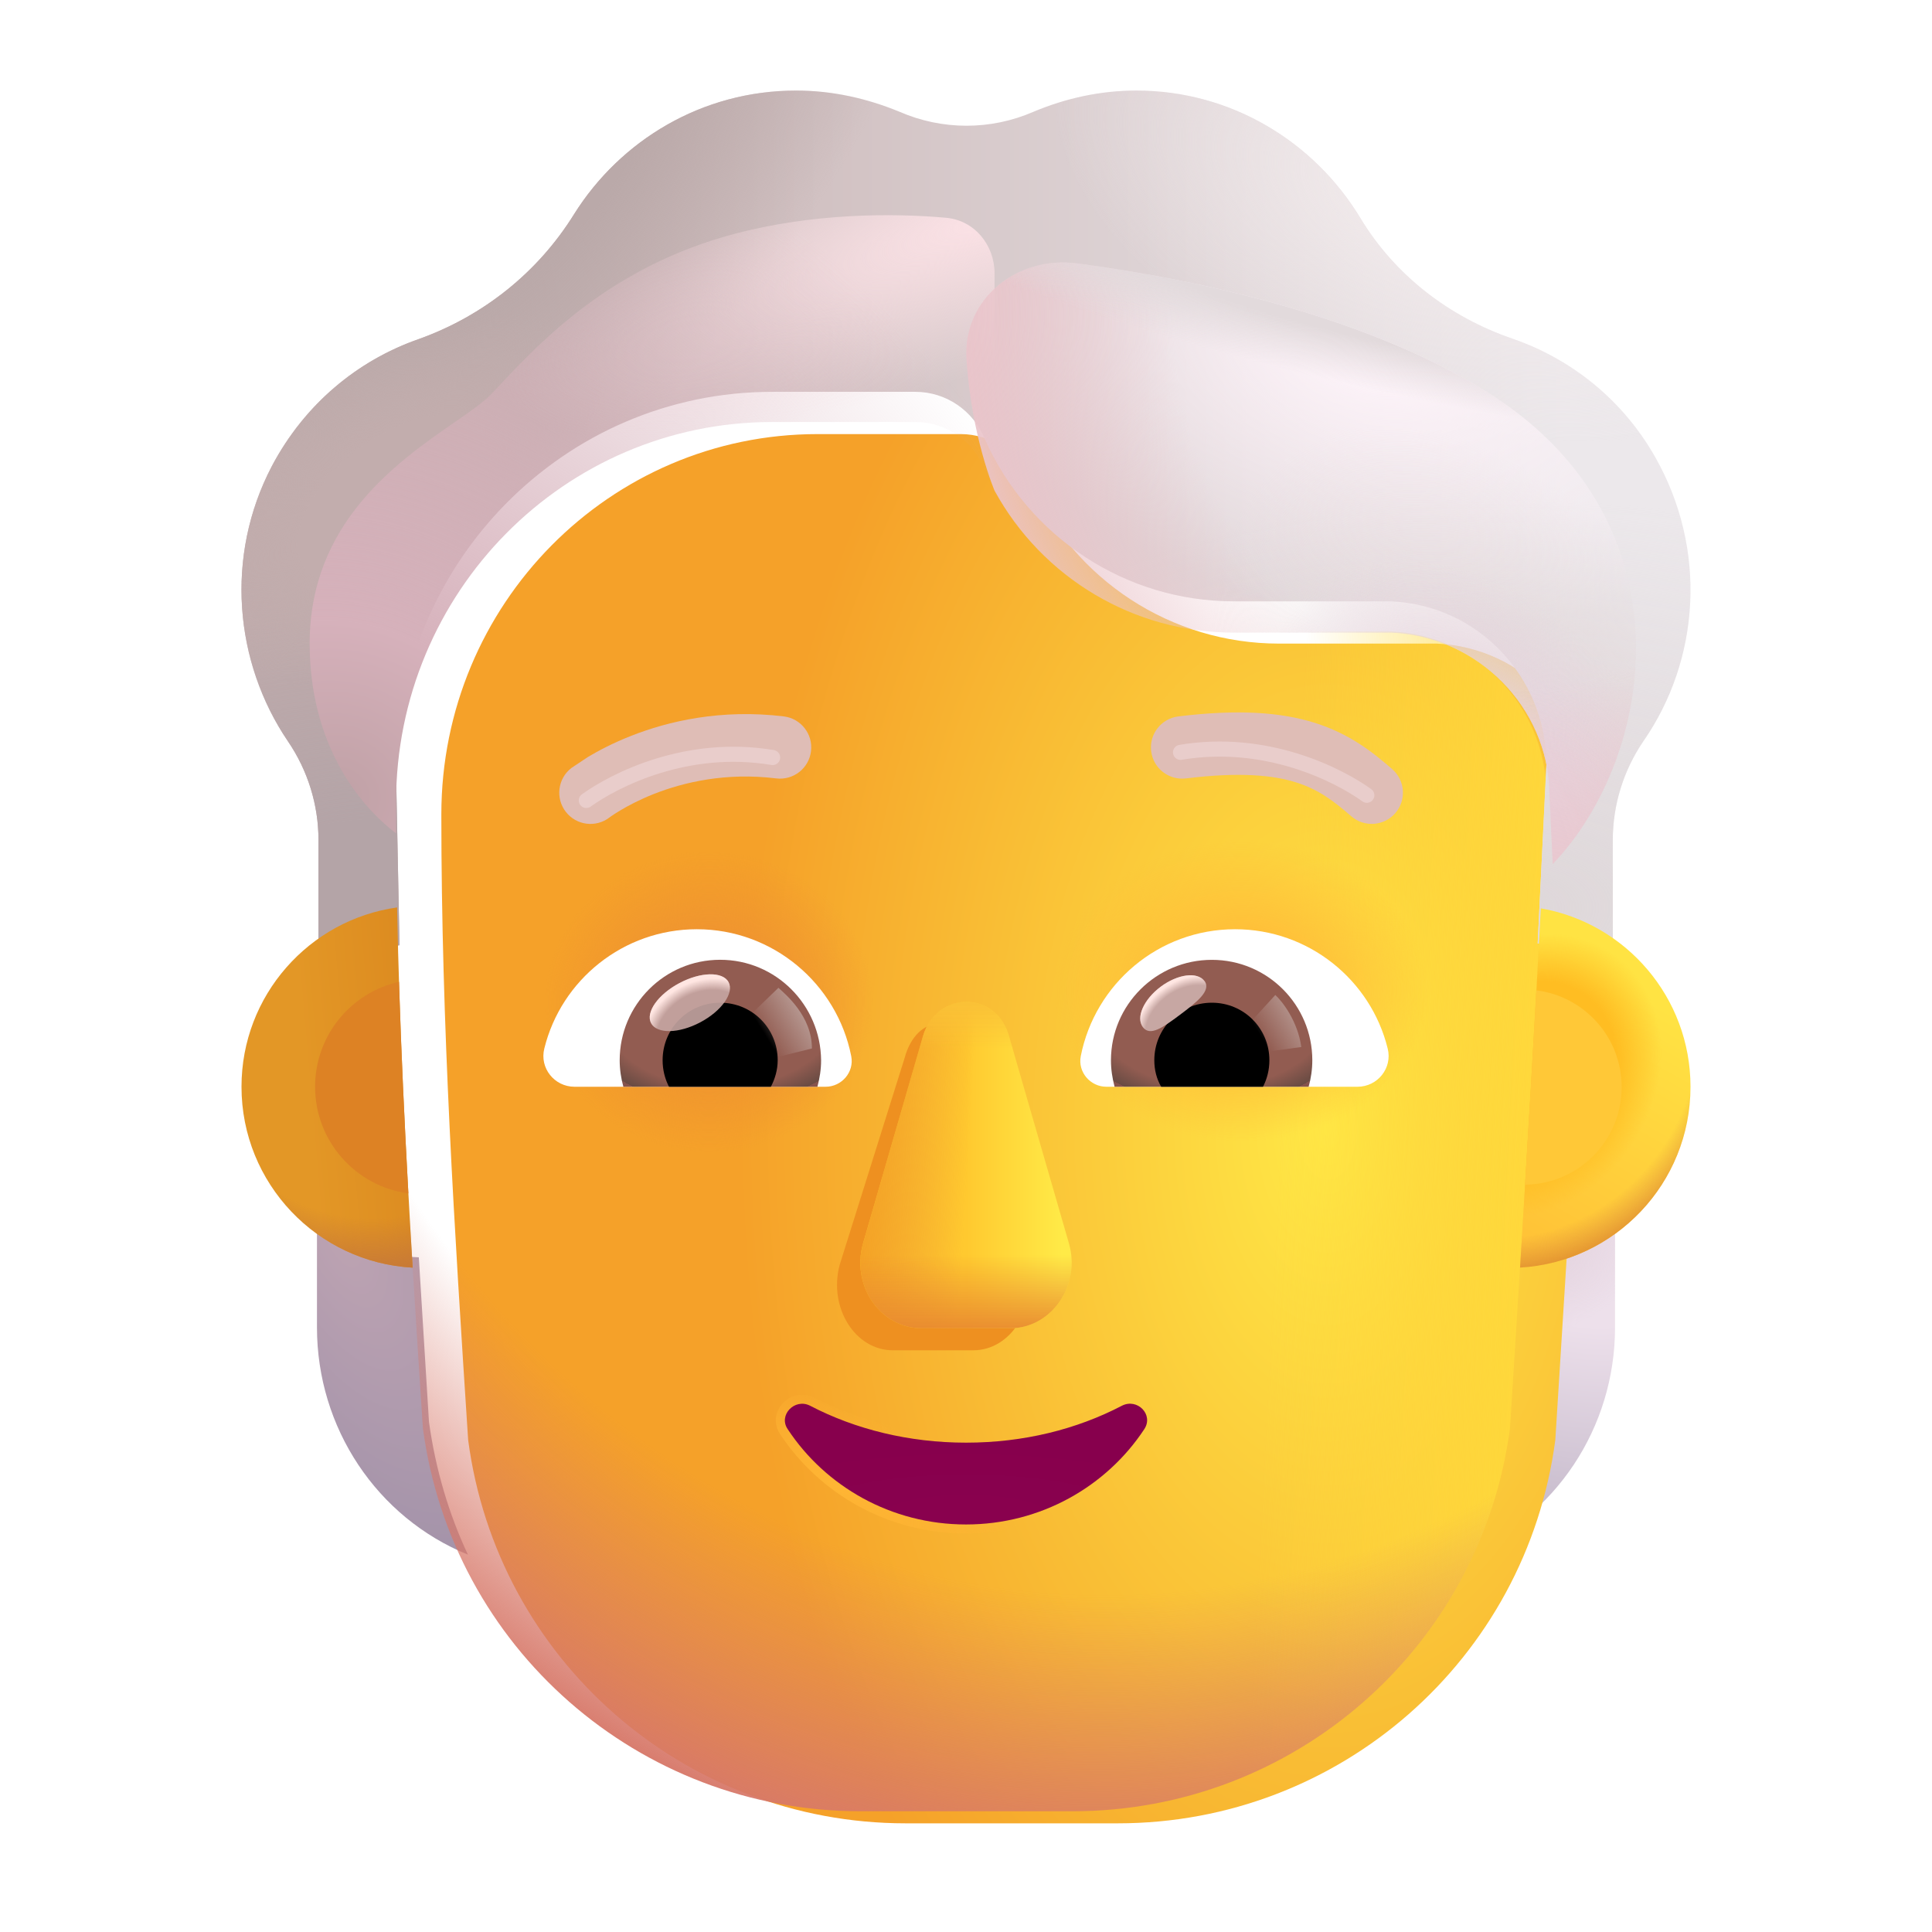 <svg width="100%" height="100%" viewBox="0 0 32 32" fill="none" xmlns="http://www.w3.org/2000/svg">
<path d="M25.064 20.825C25.689 20.805 26.274 20.593 26.75 20.25V21.986C26.75 23.651 25.758 25.134 24.25 25.75C24.567 25.074 24.786 24.337 24.895 23.55L25.064 20.825Z" fill="url(#paint0_radial_3930_2311)"/>
<path d="M25.064 20.825C25.689 20.805 26.274 20.593 26.75 20.25V21.986C26.75 23.651 25.758 25.134 24.25 25.75C24.567 25.074 24.786 24.337 24.895 23.55L25.064 20.825Z" fill="url(#paint1_radial_3930_2311)"/>
<path d="M6.937 20.825C6.312 20.805 5.726 20.593 5.25 20.25V21.986C5.25 23.651 6.242 25.134 7.75 25.75C7.433 25.074 7.214 24.337 7.105 23.55L6.937 20.825Z" fill="url(#paint2_radial_3930_2311)"/>
<g filter="url(#filter0_ii_3930_2311)">
<path d="M7.004 23.65C7.484 27.29 10.582 30 14.249 30H17.766C21.433 30 24.531 27.29 25.011 23.65C25.231 20.138 25.452 16.64 25.615 13.13C25.595 11.7 24.468 10.52 23.044 10.46H20.433C18.654 10.46 17.042 9.41 16.31 7.77C16.122 7.3 15.667 6.99 15.163 6.99H12.79C9.349 6.99 6.56 9.81 6.56 13.29C6.56 16.759 6.777 20.172 7.004 23.65Z" fill="url(#paint3_radial_3930_2311)"/>
</g>
<path d="M7.004 23.65C7.484 27.29 10.582 30 14.249 30H17.766C21.433 30 24.531 27.29 25.011 23.65C25.231 20.138 25.452 16.64 25.615 13.13C25.595 11.7 24.468 10.52 23.044 10.46H20.433C18.654 10.46 17.042 9.41 16.31 7.77C16.122 7.3 15.667 6.99 15.163 6.99H12.79C9.349 6.99 6.56 9.81 6.56 13.29C6.56 16.759 6.777 20.172 7.004 23.65Z" fill="url(#paint4_linear_3930_2311)"/>
<path d="M7.004 23.65C7.484 27.29 10.582 30 14.249 30H17.766C21.433 30 24.531 27.29 25.011 23.65C25.231 20.138 25.452 16.64 25.615 13.13C25.595 11.7 24.468 10.52 23.044 10.46H20.433C18.654 10.46 17.042 9.41 16.31 7.77C16.122 7.3 15.667 6.99 15.163 6.99H12.79C9.349 6.99 6.56 9.81 6.56 13.29C6.56 16.759 6.777 20.172 7.004 23.65Z" fill="url(#paint5_radial_3930_2311)"/>
<path d="M7.004 23.65C7.484 27.29 10.582 30 14.249 30H17.766C21.433 30 24.531 27.29 25.011 23.65C25.231 20.138 25.452 16.64 25.615 13.13C25.595 11.7 24.468 10.52 23.044 10.46H20.433C18.654 10.46 17.042 9.41 16.31 7.77C16.122 7.3 15.667 6.99 15.163 6.99H12.79C9.349 6.99 6.56 9.81 6.56 13.29C6.56 16.759 6.777 20.172 7.004 23.65Z" fill="url(#paint6_radial_3930_2311)"/>
<path d="M7.004 23.65C7.484 27.29 10.582 30 14.249 30H17.766C21.433 30 24.531 27.29 25.011 23.65C25.231 20.138 25.452 16.64 25.615 13.13C25.595 11.7 24.468 10.52 23.044 10.46H20.433C18.654 10.46 17.042 9.41 16.31 7.77C16.122 7.3 15.667 6.99 15.163 6.99H12.79C9.349 6.99 6.56 9.81 6.56 13.29C6.56 16.759 6.777 20.172 7.004 23.65Z" fill="url(#paint7_radial_3930_2311)"/>
<g filter="url(#filter1_f_3930_2311)">
<path d="M14.982 17.528L13.906 20.955C13.722 21.66 14.163 22.365 14.789 22.365H16.122C16.747 22.365 17.189 21.649 17.005 20.955L16.104 17.528C15.911 16.768 15.185 16.768 14.982 17.528Z" fill="#EE9020"/>
</g>
<g filter="url(#filter2_f_3930_2311)">
<path d="M15.287 17.163L14.296 20.59C14.094 21.295 14.579 22 15.267 22H16.733C17.421 22 17.906 21.284 17.704 20.59L16.713 17.163C16.5 16.403 15.51 16.403 15.287 17.163Z" fill="url(#paint8_linear_3930_2311)"/>
<path d="M15.287 17.163L14.296 20.59C14.094 21.295 14.579 22 15.267 22H16.733C17.421 22 17.906 21.284 17.704 20.59L16.713 17.163C16.5 16.403 15.51 16.403 15.287 17.163Z" fill="url(#paint9_linear_3930_2311)"/>
<path d="M15.287 17.163L14.296 20.59C14.094 21.295 14.579 22 15.267 22H16.733C17.421 22 17.906 21.284 17.704 20.59L16.713 17.163C16.5 16.403 15.51 16.403 15.287 17.163Z" fill="url(#paint10_linear_3930_2311)"/>
<path d="M15.287 17.163L14.296 20.59C14.094 21.295 14.579 22 15.267 22H16.733C17.421 22 17.906 21.284 17.704 20.59L16.713 17.163C16.5 16.403 15.51 16.403 15.287 17.163Z" fill="url(#paint11_linear_3930_2311)"/>
</g>
<g filter="url(#filter3_f_3930_2311)">
<path d="M13.452 23.217L13.452 23.217L13.451 23.216C13.29 23.134 13.122 23.185 13.022 23.291C12.921 23.396 12.883 23.565 12.986 23.715C13.624 24.681 14.735 25.325 16 25.325C17.265 25.325 18.377 24.681 19.015 23.714C19.117 23.561 19.079 23.392 18.978 23.287C18.877 23.182 18.709 23.135 18.549 23.216L18.549 23.216L18.548 23.217C17.812 23.601 16.944 23.82 16 23.82C15.066 23.82 14.188 23.601 13.452 23.217Z" stroke="url(#paint12_radial_3930_2311)" stroke-width="0.15"/>
</g>
<path d="M16 23.895C15.054 23.895 14.164 23.673 13.417 23.283C13.162 23.153 12.887 23.441 13.048 23.673C13.672 24.619 14.761 25.25 16 25.25C17.239 25.25 18.328 24.619 18.952 23.673C19.113 23.431 18.838 23.153 18.583 23.283C17.836 23.673 16.956 23.895 16 23.895Z" fill="url(#paint13_radial_3930_2311)"/>
<g filter="url(#filter4_i_3930_2311)">
<path d="M25.052 6.11C26.011 6.44 26.871 7.11 27.415 8.07C28.285 9.6 28.156 11.43 27.217 12.78C26.891 13.26 26.713 13.83 26.713 14.41V16.625C26.364 16.382 25.904 16.202 25.469 16.125L25.615 13.13C25.595 11.7 24.468 10.52 23.044 10.46H20.434C18.654 10.46 17.042 9.41 16.31 7.77C16.122 7.3 15.667 6.99 15.163 6.99H12.79C9.349 6.99 6.56 9.81 6.56 13.29L6.617 16.156C6.144 16.226 5.649 16.384 5.275 16.648V14.41C5.275 13.83 5.097 13.26 4.77 12.78C3.88 11.47 3.722 9.71 4.503 8.22C5.047 7.19 5.927 6.47 6.926 6.12C7.994 5.74 8.904 5.02 9.507 4.05C10.278 2.82 11.633 2 13.185 2C13.789 2 14.362 2.13 14.896 2.35C15.608 2.66 16.409 2.66 17.121 2.35C17.645 2.13 18.218 2 18.822 2C20.394 2 21.768 2.85 22.53 4.11C23.103 5.06 24.003 5.75 25.052 6.11Z" fill="url(#paint14_linear_3930_2311)"/>
<path d="M25.052 6.11C26.011 6.44 26.871 7.11 27.415 8.07C28.285 9.6 28.156 11.43 27.217 12.78C26.891 13.26 26.713 13.83 26.713 14.41V16.625C26.364 16.382 25.904 16.202 25.469 16.125L25.615 13.13C25.595 11.7 24.468 10.52 23.044 10.46H20.434C18.654 10.46 17.042 9.41 16.31 7.77C16.122 7.3 15.667 6.99 15.163 6.99H12.79C9.349 6.99 6.56 9.81 6.56 13.29L6.617 16.156C6.144 16.226 5.649 16.384 5.275 16.648V14.41C5.275 13.83 5.097 13.26 4.77 12.78C3.88 11.47 3.722 9.71 4.503 8.22C5.047 7.19 5.927 6.47 6.926 6.12C7.994 5.74 8.904 5.02 9.507 4.05C10.278 2.82 11.633 2 13.185 2C13.789 2 14.362 2.13 14.896 2.35C15.608 2.66 16.409 2.66 17.121 2.35C17.645 2.13 18.218 2 18.822 2C20.394 2 21.768 2.85 22.53 4.11C23.103 5.06 24.003 5.75 25.052 6.11Z" fill="url(#paint15_radial_3930_2311)"/>
<path d="M25.052 6.11C26.011 6.44 26.871 7.11 27.415 8.07C28.285 9.6 28.156 11.43 27.217 12.78C26.891 13.26 26.713 13.83 26.713 14.41V16.625C26.364 16.382 25.904 16.202 25.469 16.125L25.615 13.13C25.595 11.7 24.468 10.52 23.044 10.46H20.434C18.654 10.46 17.042 9.41 16.31 7.77C16.122 7.3 15.667 6.99 15.163 6.99H12.79C9.349 6.99 6.56 9.81 6.56 13.29L6.617 16.156C6.144 16.226 5.649 16.384 5.275 16.648V14.41C5.275 13.83 5.097 13.26 4.77 12.78C3.88 11.47 3.722 9.71 4.503 8.22C5.047 7.19 5.927 6.47 6.926 6.12C7.994 5.74 8.904 5.02 9.507 4.05C10.278 2.82 11.633 2 13.185 2C13.789 2 14.362 2.13 14.896 2.35C15.608 2.66 16.409 2.66 17.121 2.35C17.645 2.13 18.218 2 18.822 2C20.394 2 21.768 2.85 22.53 4.11C23.103 5.06 24.003 5.75 25.052 6.11Z" fill="url(#paint16_radial_3930_2311)"/>
<path d="M25.052 6.11C26.011 6.44 26.871 7.11 27.415 8.07C28.285 9.6 28.156 11.43 27.217 12.78C26.891 13.26 26.713 13.83 26.713 14.41V16.625C26.364 16.382 25.904 16.202 25.469 16.125L25.615 13.13C25.595 11.7 24.468 10.52 23.044 10.46H20.434C18.654 10.46 17.042 9.41 16.31 7.77C16.122 7.3 15.667 6.99 15.163 6.99H12.79C9.349 6.99 6.56 9.81 6.56 13.29L6.617 16.156C6.144 16.226 5.649 16.384 5.275 16.648V14.41C5.275 13.83 5.097 13.26 4.77 12.78C3.88 11.47 3.722 9.71 4.503 8.22C5.047 7.19 5.927 6.47 6.926 6.12C7.994 5.74 8.904 5.02 9.507 4.05C10.278 2.82 11.633 2 13.185 2C13.789 2 14.362 2.13 14.896 2.35C15.608 2.66 16.409 2.66 17.121 2.35C17.645 2.13 18.218 2 18.822 2C20.394 2 21.768 2.85 22.53 4.11C23.103 5.06 24.003 5.75 25.052 6.11Z" fill="url(#paint17_radial_3930_2311)"/>
<path d="M25.052 6.11C26.011 6.44 26.871 7.11 27.415 8.07C28.285 9.6 28.156 11.43 27.217 12.78C26.891 13.26 26.713 13.83 26.713 14.41V16.625C26.364 16.382 25.904 16.202 25.469 16.125L25.615 13.13C25.595 11.7 24.468 10.52 23.044 10.46H20.434C18.654 10.46 17.042 9.41 16.31 7.77C16.122 7.3 15.667 6.99 15.163 6.99H12.79C9.349 6.99 6.56 9.81 6.56 13.29L6.617 16.156C6.144 16.226 5.649 16.384 5.275 16.648V14.41C5.275 13.83 5.097 13.26 4.77 12.78C3.88 11.47 3.722 9.71 4.503 8.22C5.047 7.19 5.927 6.47 6.926 6.12C7.994 5.74 8.904 5.02 9.507 4.05C10.278 2.82 11.633 2 13.185 2C13.789 2 14.362 2.13 14.896 2.35C15.608 2.66 16.409 2.66 17.121 2.35C17.645 2.13 18.218 2 18.822 2C20.394 2 21.768 2.85 22.53 4.11C23.103 5.06 24.003 5.75 25.052 6.11Z" fill="url(#paint18_radial_3930_2311)"/>
<path d="M25.052 6.11C26.011 6.44 26.871 7.11 27.415 8.07C28.285 9.6 28.156 11.43 27.217 12.78C26.891 13.26 26.713 13.83 26.713 14.41V16.625C26.364 16.382 25.904 16.202 25.469 16.125L25.615 13.13C25.595 11.7 24.468 10.52 23.044 10.46H20.434C18.654 10.46 17.042 9.41 16.31 7.77C16.122 7.3 15.667 6.99 15.163 6.99H12.79C9.349 6.99 6.56 9.81 6.56 13.29L6.617 16.156C6.144 16.226 5.649 16.384 5.275 16.648V14.41C5.275 13.83 5.097 13.26 4.77 12.78C3.88 11.47 3.722 9.71 4.503 8.22C5.047 7.19 5.927 6.47 6.926 6.12C7.994 5.74 8.904 5.02 9.507 4.05C10.278 2.82 11.633 2 13.185 2C13.789 2 14.362 2.13 14.896 2.35C15.608 2.66 16.409 2.66 17.121 2.35C17.645 2.13 18.218 2 18.822 2C20.394 2 21.768 2.85 22.53 4.11C23.103 5.06 24.003 5.75 25.052 6.11Z" fill="url(#paint19_radial_3930_2311)"/>
</g>
<g filter="url(#filter5_i_3930_2311)">
<path d="M22.96 12.94C22.633 12.655 22.253 12.354 21.678 12.173C21.111 11.994 20.4 11.946 19.417 12.066C19.134 12.101 18.932 12.359 18.967 12.642C19.001 12.926 19.259 13.127 19.543 13.093C20.44 12.983 20.989 13.04 21.367 13.159C21.737 13.275 21.987 13.464 22.28 13.719C22.496 13.907 22.822 13.884 23.01 13.669C23.197 13.454 23.175 13.127 22.96 12.94Z" fill="#DFBDB6"/>
</g>
<g filter="url(#filter6_i_3930_2311)">
<path d="M9.641 12.736C9.809 12.636 10.05 12.507 10.356 12.387C10.966 12.147 11.839 11.939 12.883 12.066C13.166 12.101 13.368 12.359 13.333 12.642C13.299 12.926 13.041 13.127 12.757 13.093C11.921 12.99 11.224 13.157 10.734 13.349C10.489 13.446 10.299 13.548 10.172 13.624C10.108 13.662 10.061 13.693 10.032 13.713C10.017 13.723 10.007 13.731 10.001 13.735L9.996 13.739C9.77 13.913 9.447 13.872 9.272 13.647C9.097 13.421 9.137 13.097 9.363 12.921L9.641 12.736Z" fill="#DFBDB6"/>
</g>
<g filter="url(#filter7_f_3930_2311)">
<path d="M16.433 8.025C16.39 7.942 16.349 7.857 16.31 7.77C16.122 7.3 15.667 6.99 15.163 6.99H12.79C9.349 6.99 6.56 9.81 6.56 13.29V13.803C5.926 13.321 5.129 12.303 5.129 10.656C5.129 8.658 6.586 7.648 7.516 7.003C7.779 6.822 7.999 6.669 8.133 6.531C8.189 6.473 8.251 6.407 8.318 6.336C8.97 5.645 10.131 4.413 12.159 3.875C13.457 3.53 14.778 3.527 15.67 3.607C16.141 3.649 16.473 4.057 16.473 4.53V8L16.433 8.025Z" fill="url(#paint20_radial_3930_2311)"/>
<path d="M16.433 8.025C16.39 7.942 16.349 7.857 16.31 7.77C16.122 7.3 15.667 6.99 15.163 6.99H12.79C9.349 6.99 6.56 9.81 6.56 13.29V13.803C5.926 13.321 5.129 12.303 5.129 10.656C5.129 8.658 6.586 7.648 7.516 7.003C7.779 6.822 7.999 6.669 8.133 6.531C8.189 6.473 8.251 6.407 8.318 6.336C8.97 5.645 10.131 4.413 12.159 3.875C13.457 3.53 14.778 3.527 15.67 3.607C16.141 3.649 16.473 4.057 16.473 4.53V8L16.433 8.025Z" fill="url(#paint21_radial_3930_2311)"/>
</g>
<g filter="url(#filter8_f_3930_2311)">
<path d="M25.718 14.312L25.664 13.136C25.644 11.712 24.468 10.537 23.044 10.478H20.433C18.776 10.478 17.265 9.572 16.474 8.129C16.474 8.129 16.092 7.244 16.008 5.95C15.942 4.949 16.848 4.231 17.842 4.363C19.908 4.636 22.776 5.281 24.747 6.567C28 8.689 27.43 12.512 25.718 14.312Z" fill="url(#paint22_radial_3930_2311)"/>
<path d="M25.718 14.312L25.664 13.136C25.644 11.712 24.468 10.537 23.044 10.478H20.433C18.776 10.478 17.265 9.572 16.474 8.129C16.474 8.129 16.092 7.244 16.008 5.95C15.942 4.949 16.848 4.231 17.842 4.363C19.908 4.636 22.776 5.281 24.747 6.567C28 8.689 27.43 12.512 25.718 14.312Z" fill="url(#paint23_radial_3930_2311)"/>
<path d="M25.718 14.312L25.664 13.136C25.644 11.712 24.468 10.537 23.044 10.478H20.433C18.776 10.478 17.265 9.572 16.474 8.129C16.474 8.129 16.092 7.244 16.008 5.95C15.942 4.949 16.848 4.231 17.842 4.363C19.908 4.636 22.776 5.281 24.747 6.567C28 8.689 27.43 12.512 25.718 14.312Z" fill="url(#paint24_radial_3930_2311)"/>
<path d="M25.718 14.312L25.664 13.136C25.644 11.712 24.468 10.537 23.044 10.478H20.433C18.776 10.478 17.265 9.572 16.474 8.129C16.474 8.129 16.092 7.244 16.008 5.95C15.942 4.949 16.848 4.231 17.842 4.363C19.908 4.636 22.776 5.281 24.747 6.567C28 8.689 27.43 12.512 25.718 14.312Z" fill="url(#paint25_radial_3930_2311)"/>
<path d="M25.718 14.312L25.664 13.136C25.644 11.712 24.468 10.537 23.044 10.478H20.433C18.776 10.478 17.265 9.572 16.474 8.129C16.474 8.129 16.092 7.244 16.008 5.95C15.942 4.949 16.848 4.231 17.842 4.363C19.908 4.636 22.776 5.281 24.747 6.567C28 8.689 27.43 12.512 25.718 14.312Z" fill="url(#paint26_radial_3930_2311)"/>
</g>
<path d="M20.458 15.391C21.675 15.391 22.704 16.23 22.984 17.365C23.067 17.69 22.817 18 22.485 18H18.325C18.06 18 17.849 17.758 17.901 17.493C18.136 16.298 19.187 15.391 20.458 15.391Z" fill="white"/>
<path d="M20.072 15.898C20.995 15.898 21.736 16.646 21.736 17.561C21.736 17.713 21.713 17.864 21.675 18H18.461C18.423 17.856 18.401 17.713 18.401 17.561C18.401 16.646 19.149 15.898 20.072 15.898Z" fill="url(#paint27_radial_3930_2311)"/>
<path d="M19.119 17.561C19.119 17.032 19.543 16.608 20.072 16.608C20.602 16.608 21.025 17.032 21.025 17.561C21.025 17.72 20.987 17.871 20.919 18H19.233C19.157 17.871 19.119 17.72 19.119 17.561Z" fill="black"/>
<g filter="url(#filter9_f_3930_2311)">
<path d="M19.95 16.249C20.068 16.408 19.82 16.601 19.539 16.812C19.257 17.022 19.048 17.171 18.929 17.012C18.811 16.853 18.943 16.554 19.225 16.343C19.507 16.133 19.831 16.091 19.95 16.249Z" fill="#C7A7A3"/>
<path d="M19.95 16.249C20.068 16.408 19.82 16.601 19.539 16.812C19.257 17.022 19.048 17.171 18.929 17.012C18.811 16.853 18.943 16.554 19.225 16.343C19.507 16.133 19.831 16.091 19.95 16.249Z" fill="url(#paint28_radial_3930_2311)"/>
</g>
<g filter="url(#filter10_f_3930_2311)">
<path d="M21.554 17.342C21.493 16.912 21.241 16.588 21.123 16.48L20.638 17.011L20.857 17.437L21.554 17.342Z" fill="url(#paint29_linear_3930_2311)"/>
</g>
<path d="M11.542 15.391C10.325 15.391 9.296 16.23 9.016 17.365C8.933 17.69 9.183 18 9.515 18H13.675C13.94 18 14.152 17.758 14.099 17.493C13.864 16.298 12.806 15.391 11.542 15.391Z" fill="white"/>
<path d="M11.928 15.897C11.005 15.897 10.264 16.646 10.264 17.561C10.264 17.713 10.287 17.864 10.325 18H13.539C13.577 17.856 13.6 17.713 13.6 17.561C13.592 16.646 12.851 15.897 11.928 15.897Z" fill="url(#paint30_radial_3930_2311)"/>
<path d="M12.881 17.561C12.881 17.032 12.458 16.608 11.928 16.608C11.399 16.608 10.975 17.032 10.975 17.561C10.975 17.72 11.013 17.871 11.081 18H12.768C12.836 17.871 12.881 17.72 12.881 17.561Z" fill="black"/>
<g filter="url(#filter11_f_3930_2311)">
<path d="M13.448 17.366C13.448 16.828 13.011 16.47 12.893 16.361L12.355 16.881L12.686 17.555L13.448 17.366Z" fill="url(#paint31_linear_3930_2311)"/>
</g>
<g filter="url(#filter12_f_3930_2311)">
<ellipse cx="11.426" cy="16.608" rx="0.726" ry="0.368" transform="rotate(-27.914 11.426 16.608)" fill="#C7A7A3" fill-opacity="0.9"/>
<ellipse cx="11.426" cy="16.608" rx="0.726" ry="0.368" transform="rotate(-27.914 11.426 16.608)" fill="url(#paint32_radial_3930_2311)"/>
</g>
<path d="M25.177 20.995C25.299 19.011 25.418 17.029 25.521 15.045C26.929 15.291 28 16.521 28 18C28 19.598 26.751 20.904 25.177 20.995Z" fill="url(#paint33_linear_3930_2311)"/>
<path d="M25.177 20.995C25.299 19.011 25.418 17.029 25.521 15.045C26.929 15.291 28 16.521 28 18C28 19.598 26.751 20.904 25.177 20.995Z" fill="url(#paint34_radial_3930_2311)"/>
<path d="M25.177 20.995C25.299 19.011 25.418 17.029 25.521 15.045C26.929 15.291 28 16.521 28 18C28 19.598 26.751 20.904 25.177 20.995Z" fill="url(#paint35_radial_3930_2311)"/>
<path d="M6.577 15.03C5.121 15.235 4 16.487 4 18C4 19.602 5.255 20.91 6.835 20.996C6.715 19.003 6.616 17.022 6.577 15.03Z" fill="url(#paint36_linear_3930_2311)"/>
<path d="M6.577 15.03C5.121 15.235 4 16.487 4 18C4 19.602 5.255 20.91 6.835 20.996C6.715 19.003 6.616 17.022 6.577 15.03Z" fill="url(#paint37_radial_3930_2311)"/>
<g filter="url(#filter13_f_3930_2311)">
<path d="M6.609 16.262C5.813 16.44 5.219 17.151 5.219 18C5.219 18.904 5.892 19.65 6.764 19.766C6.7 18.597 6.645 17.431 6.609 16.262Z" fill="#DD8224"/>
</g>
<g filter="url(#filter14_f_3930_2311)">
<path d="M25.258 19.622C25.323 18.549 25.387 17.476 25.445 16.403C26.243 16.502 26.86 17.182 26.86 18.006C26.86 18.894 26.144 19.614 25.258 19.622Z" fill="#FFC837"/>
</g>
<g filter="url(#filter15_f_3930_2311)">
<path d="M9.711 13.258C10.19 12.914 11.384 12.309 12.797 12.547" stroke="#E9CDCB" stroke-width="0.25" stroke-linecap="round"/>
</g>
<g filter="url(#filter16_f_3930_2311)">
<path d="M22.639 13.172C22.16 12.828 20.966 12.223 19.553 12.461" stroke="#E9CDCB" stroke-width="0.25" stroke-linecap="round"/>
</g>
<defs>
<filter id="filter0_ii_3930_2311" x="6.56" y="6.99" width="19.805" height="23.21" filterUnits="userSpaceOnUse" color-interpolation-filters="sRGB">
<feFlood flood-opacity="0" result="BackgroundImageFix"/>
<feBlend mode="normal" in="SourceGraphic" in2="BackgroundImageFix" result="shape"/>
<feColorMatrix in="SourceAlpha" type="matrix" values="0 0 0 0 0 0 0 0 0 0 0 0 0 0 0 0 0 0 127 0" result="hardAlpha"/>
<feOffset dx="0.75"/>
<feGaussianBlur stdDeviation="0.6"/>
<feComposite in2="hardAlpha" operator="arithmetic" k2="-1" k3="1"/>
<feColorMatrix type="matrix" values="0 0 0 0 0.859 0 0 0 0 0.631 0 0 0 0 0.259 0 0 0 1 0"/>
<feBlend mode="normal" in2="shape" result="effect1_innerShadow_3930_2311"/>
<feColorMatrix in="SourceAlpha" type="matrix" values="0 0 0 0 0 0 0 0 0 0 0 0 0 0 0 0 0 0 127 0" result="hardAlpha"/>
<feOffset dy="0.2"/>
<feGaussianBlur stdDeviation="0.375"/>
<feComposite in2="hardAlpha" operator="arithmetic" k2="-1" k3="1"/>
<feColorMatrix type="matrix" values="0 0 0 0 0.91 0 0 0 0 0.576 0 0 0 0 0.161 0 0 0 1 0"/>
<feBlend mode="normal" in2="effect1_innerShadow_3930_2311" result="effect2_innerShadow_3930_2311"/>
</filter>
<filter id="filter1_f_3930_2311" x="12.864" y="15.958" width="5.183" height="7.407" filterUnits="userSpaceOnUse" color-interpolation-filters="sRGB">
<feFlood flood-opacity="0" result="BackgroundImageFix"/>
<feBlend mode="normal" in="SourceGraphic" in2="BackgroundImageFix" result="shape"/>
<feGaussianBlur stdDeviation="0.5" result="effect1_foregroundBlur_3930_2311"/>
</filter>
<filter id="filter2_f_3930_2311" x="14.15" y="16.493" width="3.7" height="5.607" filterUnits="userSpaceOnUse" color-interpolation-filters="sRGB">
<feFlood flood-opacity="0" result="BackgroundImageFix"/>
<feBlend mode="normal" in="SourceGraphic" in2="BackgroundImageFix" result="shape"/>
<feGaussianBlur stdDeviation="0.05" result="effect1_foregroundBlur_3930_2311"/>
</filter>
<filter id="filter3_f_3930_2311" x="12.75" y="23" width="6.5" height="2.5" filterUnits="userSpaceOnUse" color-interpolation-filters="sRGB">
<feFlood flood-opacity="0" result="BackgroundImageFix"/>
<feBlend mode="normal" in="SourceGraphic" in2="BackgroundImageFix" result="shape"/>
<feGaussianBlur stdDeviation="0.05" result="effect1_foregroundBlur_3930_2311"/>
</filter>
<filter id="filter4_i_3930_2311" x="4" y="1.5" width="24" height="15.148" filterUnits="userSpaceOnUse" color-interpolation-filters="sRGB">
<feFlood flood-opacity="0" result="BackgroundImageFix"/>
<feBlend mode="normal" in="SourceGraphic" in2="BackgroundImageFix" result="shape"/>
<feColorMatrix in="SourceAlpha" type="matrix" values="0 0 0 0 0 0 0 0 0 0 0 0 0 0 0 0 0 0 127 0" result="hardAlpha"/>
<feOffset dy="-0.5"/>
<feGaussianBlur stdDeviation="0.625"/>
<feComposite in2="hardAlpha" operator="arithmetic" k2="-1" k3="1"/>
<feColorMatrix type="matrix" values="0 0 0 0 0.918 0 0 0 0 0.753 0 0 0 0 0.757 0 0 0 1 0"/>
<feBlend mode="normal" in2="shape" result="effect1_innerShadow_3930_2311"/>
</filter>
<filter id="filter5_i_3930_2311" x="18.963" y="11.8" width="4.274" height="2.047" filterUnits="userSpaceOnUse" color-interpolation-filters="sRGB">
<feFlood flood-opacity="0" result="BackgroundImageFix"/>
<feBlend mode="normal" in="SourceGraphic" in2="BackgroundImageFix" result="shape"/>
<feColorMatrix in="SourceAlpha" type="matrix" values="0 0 0 0 0 0 0 0 0 0 0 0 0 0 0 0 0 0 127 0" result="hardAlpha"/>
<feOffset dx="0.1" dy="-0.2"/>
<feGaussianBlur stdDeviation="0.125"/>
<feComposite in2="hardAlpha" operator="arithmetic" k2="-1" k3="1"/>
<feColorMatrix type="matrix" values="0 0 0 0 0.733 0 0 0 0 0.631 0 0 0 0 0.596 0 0 0 1 0"/>
<feBlend mode="normal" in2="shape" result="effect1_innerShadow_3930_2311"/>
</filter>
<filter id="filter6_i_3930_2311" x="9.163" y="11.828" width="4.274" height="2.019" filterUnits="userSpaceOnUse" color-interpolation-filters="sRGB">
<feFlood flood-opacity="0" result="BackgroundImageFix"/>
<feBlend mode="normal" in="SourceGraphic" in2="BackgroundImageFix" result="shape"/>
<feColorMatrix in="SourceAlpha" type="matrix" values="0 0 0 0 0 0 0 0 0 0 0 0 0 0 0 0 0 0 127 0" result="hardAlpha"/>
<feOffset dx="0.1" dy="-0.2"/>
<feGaussianBlur stdDeviation="0.125"/>
<feComposite in2="hardAlpha" operator="arithmetic" k2="-1" k3="1"/>
<feColorMatrix type="matrix" values="0 0 0 0 0.733 0 0 0 0 0.631 0 0 0 0 0.596 0 0 0 1 0"/>
<feBlend mode="normal" in2="shape" result="effect1_innerShadow_3930_2311"/>
</filter>
<filter id="filter7_f_3930_2311" x="4.629" y="3.064" width="12.344" height="11.239" filterUnits="userSpaceOnUse" color-interpolation-filters="sRGB">
<feFlood flood-opacity="0" result="BackgroundImageFix"/>
<feBlend mode="normal" in="SourceGraphic" in2="BackgroundImageFix" result="shape"/>
<feGaussianBlur stdDeviation="0.25" result="effect1_foregroundBlur_3930_2311"/>
</filter>
<filter id="filter8_f_3930_2311" x="15.504" y="3.847" width="12.094" height="10.965" filterUnits="userSpaceOnUse" color-interpolation-filters="sRGB">
<feFlood flood-opacity="0" result="BackgroundImageFix"/>
<feBlend mode="normal" in="SourceGraphic" in2="BackgroundImageFix" result="shape"/>
<feGaussianBlur stdDeviation="0.25" result="effect1_foregroundBlur_3930_2311"/>
</filter>
<filter id="filter9_f_3930_2311" x="18.786" y="16.053" width="1.294" height="1.125" filterUnits="userSpaceOnUse" color-interpolation-filters="sRGB">
<feFlood flood-opacity="0" result="BackgroundImageFix"/>
<feBlend mode="normal" in="SourceGraphic" in2="BackgroundImageFix" result="shape"/>
<feGaussianBlur stdDeviation="0.05" result="effect1_foregroundBlur_3930_2311"/>
</filter>
<filter id="filter10_f_3930_2311" x="20.438" y="16.279" width="1.316" height="1.357" filterUnits="userSpaceOnUse" color-interpolation-filters="sRGB">
<feFlood flood-opacity="0" result="BackgroundImageFix"/>
<feBlend mode="normal" in="SourceGraphic" in2="BackgroundImageFix" result="shape"/>
<feGaussianBlur stdDeviation="0.1" result="effect1_foregroundBlur_3930_2311"/>
</filter>
<filter id="filter11_f_3930_2311" x="12.155" y="16.161" width="1.493" height="1.594" filterUnits="userSpaceOnUse" color-interpolation-filters="sRGB">
<feFlood flood-opacity="0" result="BackgroundImageFix"/>
<feBlend mode="normal" in="SourceGraphic" in2="BackgroundImageFix" result="shape"/>
<feGaussianBlur stdDeviation="0.1" result="effect1_foregroundBlur_3930_2311"/>
</filter>
<filter id="filter12_f_3930_2311" x="10.661" y="16.038" width="1.529" height="1.141" filterUnits="userSpaceOnUse" color-interpolation-filters="sRGB">
<feFlood flood-opacity="0" result="BackgroundImageFix"/>
<feBlend mode="normal" in="SourceGraphic" in2="BackgroundImageFix" result="shape"/>
<feGaussianBlur stdDeviation="0.05" result="effect1_foregroundBlur_3930_2311"/>
</filter>
<filter id="filter13_f_3930_2311" x="4.969" y="16.012" width="2.045" height="4.004" filterUnits="userSpaceOnUse" color-interpolation-filters="sRGB">
<feFlood flood-opacity="0" result="BackgroundImageFix"/>
<feBlend mode="normal" in="SourceGraphic" in2="BackgroundImageFix" result="shape"/>
<feGaussianBlur stdDeviation="0.125" result="effect1_foregroundBlur_3930_2311"/>
</filter>
<filter id="filter14_f_3930_2311" x="25.008" y="16.153" width="2.101" height="3.72" filterUnits="userSpaceOnUse" color-interpolation-filters="sRGB">
<feFlood flood-opacity="0" result="BackgroundImageFix"/>
<feBlend mode="normal" in="SourceGraphic" in2="BackgroundImageFix" result="shape"/>
<feGaussianBlur stdDeviation="0.125" result="effect1_foregroundBlur_3930_2311"/>
</filter>
<filter id="filter15_f_3930_2311" x="9.336" y="12.118" width="3.836" height="1.515" filterUnits="userSpaceOnUse" color-interpolation-filters="sRGB">
<feFlood flood-opacity="0" result="BackgroundImageFix"/>
<feBlend mode="normal" in="SourceGraphic" in2="BackgroundImageFix" result="shape"/>
<feGaussianBlur stdDeviation="0.125" result="effect1_foregroundBlur_3930_2311"/>
</filter>
<filter id="filter16_f_3930_2311" x="19.178" y="12.032" width="3.836" height="1.515" filterUnits="userSpaceOnUse" color-interpolation-filters="sRGB">
<feFlood flood-opacity="0" result="BackgroundImageFix"/>
<feBlend mode="normal" in="SourceGraphic" in2="BackgroundImageFix" result="shape"/>
<feGaussianBlur stdDeviation="0.125" result="effect1_foregroundBlur_3930_2311"/>
</filter>
<radialGradient id="paint0_radial_3930_2311" cx="0" cy="0" r="1" gradientUnits="userSpaceOnUse" gradientTransform="translate(26.344 20.25) rotate(103.679) scale(6.079 7.221)">
<stop offset="0.28" stop-color="#EDE0EB"/>
<stop offset="1" stop-color="#B8ADC0"/>
</radialGradient>
<radialGradient id="paint1_radial_3930_2311" cx="0" cy="0" r="1" gradientUnits="userSpaceOnUse" gradientTransform="translate(25.304 20.647) rotate(75.379) scale(1.486 2.071)">
<stop stop-color="#E2D0DB"/>
<stop offset="1" stop-color="#E2D0DB" stop-opacity="0"/>
</radialGradient>
<radialGradient id="paint2_radial_3930_2311" cx="0" cy="0" r="1" gradientUnits="userSpaceOnUse" gradientTransform="translate(5.656 20.469) rotate(64.592) scale(5.535 2.516)">
<stop stop-color="#BDA3B2"/>
<stop offset="1" stop-color="#A594AA"/>
</radialGradient>
<radialGradient id="paint3_radial_3930_2311" cx="0" cy="0" r="1" gradientUnits="userSpaceOnUse" gradientTransform="translate(21.235 18.495) rotate(180) scale(9.747 17.242)">
<stop stop-color="#FFE846"/>
<stop offset="1" stop-color="#F5A129"/>
</radialGradient>
<linearGradient id="paint4_linear_3930_2311" x1="25.615" y1="21.637" x2="21.065" y2="21.402" gradientUnits="userSpaceOnUse">
<stop stop-color="#FFD93B"/>
<stop offset="1" stop-color="#FFD93B" stop-opacity="0"/>
</linearGradient>
<radialGradient id="paint5_radial_3930_2311" cx="0" cy="0" r="1" gradientUnits="userSpaceOnUse" gradientTransform="translate(18.948 7.47) rotate(95.039) scale(24.262 20.092)">
<stop offset="0.778" stop-color="#D77869" stop-opacity="0"/>
<stop offset="0.971" stop-color="#D77869"/>
</radialGradient>
<radialGradient id="paint6_radial_3930_2311" cx="0" cy="0" r="1" gradientUnits="userSpaceOnUse" gradientTransform="translate(20.562 16.406) rotate(-90) scale(2.5 3.094)">
<stop offset="0.325" stop-color="#FFBD38"/>
<stop offset="1" stop-color="#FFBD38" stop-opacity="0"/>
</radialGradient>
<radialGradient id="paint7_radial_3930_2311" cx="0" cy="0" r="1" gradientUnits="userSpaceOnUse" gradientTransform="translate(11.75 16.594) rotate(-90.716) scale(2.5 2.721)">
<stop offset="0.378" stop-color="#EF9330"/>
<stop offset="1" stop-color="#EF9330" stop-opacity="0"/>
</radialGradient>
<linearGradient id="paint8_linear_3930_2311" x1="16" y1="20.04" x2="17.594" y2="20.04" gradientUnits="userSpaceOnUse">
<stop stop-color="#FFC92F"/>
<stop offset="1" stop-color="#FFEA47"/>
</linearGradient>
<linearGradient id="paint9_linear_3930_2311" x1="14" y1="19.75" x2="16.003" y2="19.86" gradientUnits="userSpaceOnUse">
<stop stop-color="#F49F22"/>
<stop offset="1" stop-color="#E88830" stop-opacity="0"/>
<stop offset="1" stop-color="#F49F22" stop-opacity="0"/>
</linearGradient>
<linearGradient id="paint10_linear_3930_2311" x1="16" y1="20.784" x2="16" y2="22.372" gradientUnits="userSpaceOnUse">
<stop stop-color="#E88830" stop-opacity="0"/>
<stop offset="0.845" stop-color="#E88830"/>
</linearGradient>
<linearGradient id="paint11_linear_3930_2311" x1="16" y1="16.593" x2="16" y2="17.375" gradientUnits="userSpaceOnUse">
<stop stop-color="#FAC137"/>
<stop offset="1" stop-color="#FAC137" stop-opacity="0"/>
</linearGradient>
<radialGradient id="paint12_radial_3930_2311" cx="0" cy="0" r="1" gradientUnits="userSpaceOnUse" gradientTransform="translate(13.899 24.627) rotate(-60.732) scale(1.324 3.853)">
<stop stop-color="#FFB534"/>
<stop offset="1" stop-color="#FFB534" stop-opacity="0"/>
</radialGradient>
<radialGradient id="paint13_radial_3930_2311" cx="0" cy="0" r="1" gradientUnits="userSpaceOnUse" gradientTransform="translate(16 25.094) rotate(-90) scale(1.344 5.406)">
<stop stop-color="#89014E"/>
<stop offset="1" stop-color="#87004D"/>
</radialGradient>
<linearGradient id="paint14_linear_3930_2311" x1="26" y1="7.938" x2="7.125" y2="7.938" gradientUnits="userSpaceOnUse">
<stop stop-color="#ECE8EB"/>
<stop offset="1" stop-color="#C4AEAE"/>
</linearGradient>
<radialGradient id="paint15_radial_3930_2311" cx="0" cy="0" r="1" gradientUnits="userSpaceOnUse" gradientTransform="translate(6.25 15.546) rotate(-90) scale(6.773 12)">
<stop offset="0.216" stop-color="#B4A4A7"/>
<stop offset="1" stop-color="#B4A4A7" stop-opacity="0"/>
</radialGradient>
<radialGradient id="paint16_radial_3930_2311" cx="0" cy="0" r="1" gradientUnits="userSpaceOnUse" gradientTransform="translate(25.062 15.546) rotate(-90) scale(6.773 12)">
<stop stop-color="#DED7D9"/>
<stop offset="1" stop-color="#DED7D9" stop-opacity="0"/>
</radialGradient>
<radialGradient id="paint17_radial_3930_2311" cx="0" cy="0" r="1" gradientUnits="userSpaceOnUse" gradientTransform="translate(23.656 3.844) rotate(-159.121) scale(6.489 3.456)">
<stop stop-color="#F2EBEC"/>
<stop offset="1" stop-color="#F2EBEC" stop-opacity="0"/>
</radialGradient>
<radialGradient id="paint18_radial_3930_2311" cx="0" cy="0" r="1" gradientUnits="userSpaceOnUse" gradientTransform="translate(8.813 3.332) rotate(38.928) scale(4.178 10.156)">
<stop offset="0.287" stop-color="#BAA9A9"/>
<stop offset="1" stop-color="#BAA9A9" stop-opacity="0"/>
</radialGradient>
<radialGradient id="paint19_radial_3930_2311" cx="0" cy="0" r="1" gradientUnits="userSpaceOnUse" gradientTransform="translate(6.494 8.778) rotate(-128.047) scale(2.242 4.115)">
<stop offset="0.45" stop-color="#C2ADAD"/>
<stop offset="1" stop-color="#C2ADAD" stop-opacity="0"/>
</radialGradient>
<radialGradient id="paint20_radial_3930_2311" cx="0" cy="0" r="1" gradientUnits="userSpaceOnUse" gradientTransform="translate(16.473 3.564) rotate(160.18) scale(8.644 2.406)">
<stop stop-color="#FCE2E6"/>
<stop offset="1" stop-color="#FCE2E6" stop-opacity="0"/>
</radialGradient>
<radialGradient id="paint21_radial_3930_2311" cx="0" cy="0" r="1" gradientUnits="userSpaceOnUse" gradientTransform="translate(5.693 13.135) rotate(-58.775) scale(11.925 13.212)">
<stop stop-color="#C0A1A6"/>
<stop offset="0.233" stop-color="#D6B1BB"/>
<stop offset="1" stop-color="#D6B1BB" stop-opacity="0"/>
</radialGradient>
<radialGradient id="paint22_radial_3930_2311" cx="0" cy="0" r="1" gradientUnits="userSpaceOnUse" gradientTransform="translate(22.75 5.727) rotate(12.25) scale(7.282 4.511)">
<stop stop-color="#FFF5FB"/>
<stop offset="1" stop-color="#FFF5FB" stop-opacity="0"/>
</radialGradient>
<radialGradient id="paint23_radial_3930_2311" cx="0" cy="0" r="1" gradientUnits="userSpaceOnUse" gradientTransform="translate(25.562 14.312) rotate(-120.119) scale(7.983 4.452)">
<stop stop-color="#E2D5D6"/>
<stop offset="1" stop-color="#E2D5D6" stop-opacity="0"/>
</radialGradient>
<radialGradient id="paint24_radial_3930_2311" cx="0" cy="0" r="1" gradientUnits="userSpaceOnUse" gradientTransform="translate(24.406 13.753) rotate(-120.695) scale(4.775 3.42)">
<stop offset="0.394" stop-color="#E6D3DF"/>
<stop offset="1" stop-color="#E6D3DF" stop-opacity="0"/>
</radialGradient>
<radialGradient id="paint25_radial_3930_2311" cx="0" cy="0" r="1" gradientUnits="userSpaceOnUse" gradientTransform="translate(24.938 5.51) rotate(166.509) scale(9.2 9.946)">
<stop offset="0.596" stop-color="#EAC4CA" stop-opacity="0"/>
<stop offset="1" stop-color="#EAC4CA"/>
</radialGradient>
<radialGradient id="paint26_radial_3930_2311" cx="0" cy="0" r="1" gradientUnits="userSpaceOnUse" gradientTransform="translate(22.523 4.866) rotate(103.173) scale(1.508 8.936)">
<stop offset="0.461" stop-color="#E2DADC"/>
<stop offset="1" stop-color="#E2DADC" stop-opacity="0"/>
</radialGradient>
<radialGradient id="paint27_radial_3930_2311" cx="0" cy="0" r="1" gradientUnits="userSpaceOnUse" gradientTransform="translate(20.068 16.787) rotate(90) scale(1.513 2.406)">
<stop offset="0.802" stop-color="#925C51"/>
<stop offset="1" stop-color="#694B43"/>
<stop offset="1" stop-color="#804D49"/>
<stop offset="1" stop-color="#85534D"/>
</radialGradient>
<radialGradient id="paint28_radial_3930_2311" cx="0" cy="0" r="1" gradientUnits="userSpaceOnUse" gradientTransform="translate(19.643 16.944) rotate(-127.812) scale(0.705 0.971)">
<stop offset="0.766" stop-color="#FFE6E2" stop-opacity="0"/>
<stop offset="0.966" stop-color="#FFE6E2"/>
</radialGradient>
<linearGradient id="paint29_linear_3930_2311" x1="21.519" y1="16.887" x2="20.934" y2="17.248" gradientUnits="userSpaceOnUse">
<stop stop-color="#B4948D"/>
<stop offset="1" stop-color="#B4948D" stop-opacity="0"/>
</linearGradient>
<radialGradient id="paint30_radial_3930_2311" cx="0" cy="0" r="1" gradientUnits="userSpaceOnUse" gradientTransform="translate(11.932 16.787) rotate(90) scale(1.513 2.406)">
<stop offset="0.802" stop-color="#925C51"/>
<stop offset="1" stop-color="#694B43"/>
<stop offset="1" stop-color="#804D49"/>
<stop offset="1" stop-color="#85534D"/>
</radialGradient>
<linearGradient id="paint31_linear_3930_2311" x1="13.319" y1="16.887" x2="12.734" y2="17.248" gradientUnits="userSpaceOnUse">
<stop stop-color="#B4948D"/>
<stop offset="1" stop-color="#B4948D" stop-opacity="0"/>
</linearGradient>
<radialGradient id="paint32_radial_3930_2311" cx="0" cy="0" r="1" gradientUnits="userSpaceOnUse" gradientTransform="translate(11.398 17.195) rotate(-90.897) scale(0.921 1.107)">
<stop offset="0.766" stop-color="#FFE6E2" stop-opacity="0"/>
<stop offset="0.966" stop-color="#FFE6E2"/>
</radialGradient>
<linearGradient id="paint33_linear_3930_2311" x1="28" y1="16.938" x2="25.75" y2="20.995" gradientUnits="userSpaceOnUse">
<stop stop-color="#FFE343"/>
<stop offset="1" stop-color="#FFC136"/>
</linearGradient>
<radialGradient id="paint34_radial_3930_2311" cx="0" cy="0" r="1" gradientUnits="userSpaceOnUse" gradientTransform="translate(24.609 16.812) rotate(74.347) scale(4.343 4.144)">
<stop offset="0.856" stop-color="#E1943D" stop-opacity="0"/>
<stop offset="1" stop-color="#E08F2E"/>
</radialGradient>
<radialGradient id="paint35_radial_3930_2311" cx="0" cy="0" r="1" gradientUnits="userSpaceOnUse" gradientTransform="translate(25.281 17.828) rotate(-53.92) scale(2.494 2.09)">
<stop offset="0.664" stop-color="#FFBD22"/>
<stop offset="1" stop-color="#FFBD22" stop-opacity="0"/>
</radialGradient>
<linearGradient id="paint36_linear_3930_2311" x1="5.094" y1="18.25" x2="7.812" y2="18.013" gradientUnits="userSpaceOnUse">
<stop stop-color="#E39726"/>
<stop offset="1" stop-color="#D9851D"/>
</linearGradient>
<radialGradient id="paint37_radial_3930_2311" cx="0" cy="0" r="1" gradientUnits="userSpaceOnUse" gradientTransform="translate(6.188 17.125) rotate(101.248) scale(3.946 3.88)">
<stop offset="0.775" stop-color="#C77937" stop-opacity="0"/>
<stop offset="1" stop-color="#C77937"/>
</radialGradient>
</defs>
</svg>

